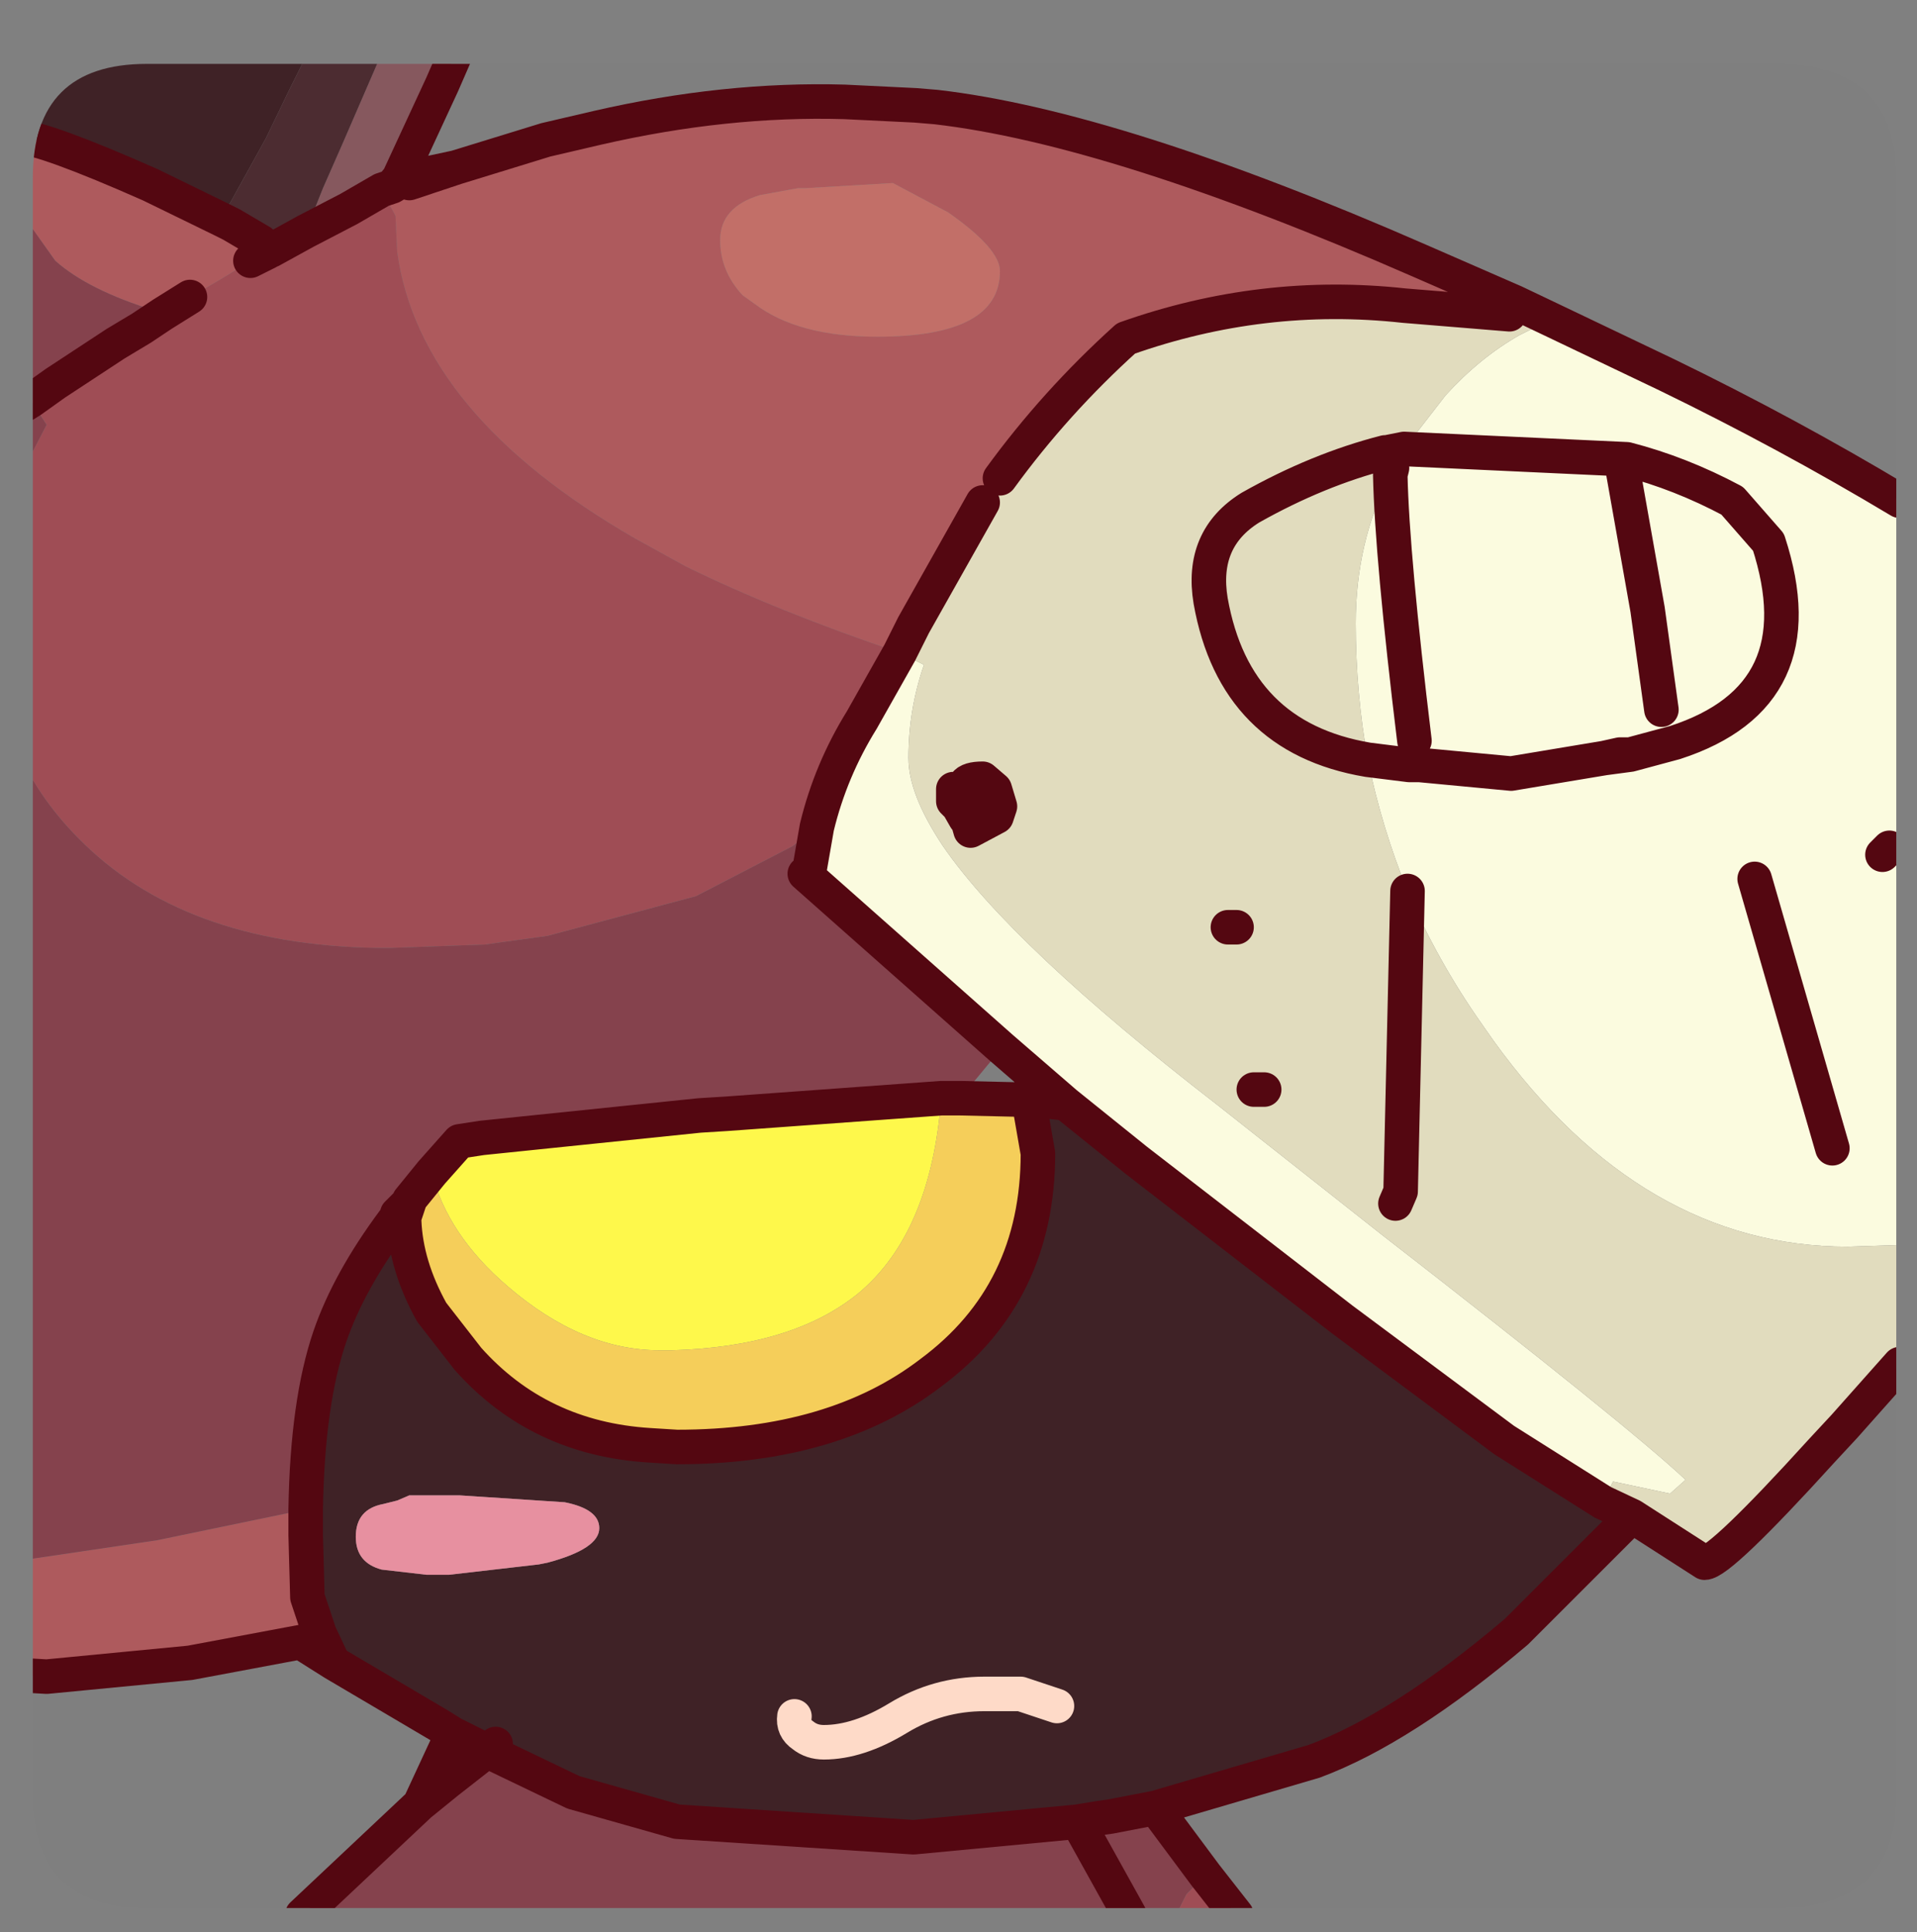 <?xml version="1.0" encoding="UTF-8" standalone="no"?>
<svg xmlns:ffdec="https://www.free-decompiler.com/flash" xmlns:xlink="http://www.w3.org/1999/xlink" ffdec:objectType="frame" height="55.95px" width="55.5px" xmlns="http://www.w3.org/2000/svg">
  <rect width="100%" height="100%" fill="#808080" stroke="none"/>
  <g transform="matrix(1.0, 0.0, 0.0, 1.0, 0.95, 1.85)">
    <clipPath id="clipPath0" transform="matrix(1.0, 0.0, 0.0, 1.0, 0.0, 0.0)">
      <path d="M50.5 0.0 Q53.95 0.0 53.95 3.3 L53.95 50.15 Q53.95 53.4 50.5 53.4 L3.3 53.4 Q0.0 53.4 0.0 50.15 L0.0 3.3 Q0.0 0.0 3.3 0.0 L50.5 0.0" fill="#000000" fill-rule="evenodd" stroke="none"/>
    </clipPath>
    <g clip-path="url(#clipPath0)">
      <use ffdec:characterId="2" height="55.95" transform="matrix(1.0, 0.0, 0.0, 1.0, -0.95, -1.85)" width="55.5" xlink:href="#shape1"/>
    </g>
    <use ffdec:characterId="3" height="53.4" transform="matrix(1.0, 0.0, 0.0, 1.0, 0.0, 0.0)" width="53.95" xlink:href="#shape2"/>
  </g>
  <defs>
    <g id="shape1" transform="matrix(1.0, 0.0, 0.0, 1.0, 0.95, 1.85)">
      <path d="M10.55 -1.35 L12.7 -1.35 11.85 0.6 10.6 3.3 10.1 3.65 9.15 4.2 7.9 4.85 8.4 3.6 8.95 2.35 10.25 -0.65 10.55 -1.35" fill="#87585e" fill-rule="evenodd" stroke="none"/>
      <path d="M10.55 -1.35 L10.25 -0.65 8.95 2.35 8.4 3.6 7.9 4.85 6.9 5.4 6.85 5.35 6.7 5.3 6.6 5.15 5.75 4.65 5.45 4.5 6.75 2.15 7.45 0.7 8.15 -0.7 8.45 -1.35 10.55 -1.35" fill="#4c2c31" fill-rule="evenodd" stroke="none"/>
      <path d="M10.1 3.65 L10.6 3.3 10.4 3.55 10.1 3.65 M8.45 -1.35 L8.15 -0.7 7.45 0.7 6.75 2.15 5.45 4.5 3.4 3.5 Q0.35 2.15 -0.45 2.1 L-0.45 -1.35 8.45 -1.35 M45.45 41.65 L46.3 42.05 42.95 45.4 Q39.65 48.2 37.1 49.15 L32.5 50.5 31.2 50.75 30.85 50.8 30.25 50.9 25.5 51.35 18.65 50.9 15.65 50.05 13.15 48.85 12.15 48.35 11.75 48.1 8.7 46.3 8.3 45.45 7.95 44.4 7.9 42.6 7.9 41.85 Q7.95 38.75 8.6 36.85 9.15 35.25 10.45 33.5 L10.55 33.35 10.55 33.3 10.75 33.4 10.75 33.5 Q10.8 34.8 11.55 36.15 L12.6 37.5 Q14.65 39.8 17.85 40.0 L18.65 40.05 Q23.2 40.05 26.0 37.9 29.1 35.6 29.1 31.55 L28.9 30.4 29.0 30.0 29.9 30.1 31.95 31.75 37.9 36.35 42.6 39.85 45.45 41.65 M9.35 42.65 Q9.35 43.4 10.1 43.6 L11.4 43.75 12.05 43.75 14.65 43.45 14.9 43.4 Q16.4 43.0 16.4 42.4 16.4 41.85 15.4 41.65 L12.35 41.45 11.2 41.45 10.9 41.45 10.55 41.6 10.15 41.7 Q9.35 41.85 9.35 42.65 M13.4 48.65 L13.15 48.85 13.4 48.65 M22.05 47.85 Q22.0 48.2 22.3 48.4 22.55 48.6 22.9 48.6 23.9 48.6 25.05 47.9 26.2 47.2 27.55 47.2 L28.4 47.2 28.6 47.2 29.65 47.55 28.6 47.2 28.4 47.2 27.55 47.2 Q26.2 47.2 25.05 47.9 23.9 48.6 22.9 48.6 22.55 48.6 22.3 48.4 22.0 48.2 22.05 47.85" fill="#3f2226" fill-rule="evenodd" stroke="none"/>
      <path d="M5.45 4.5 L5.75 4.65 6.6 5.15 6.7 5.3 6.85 5.35 6.85 5.4 6.8 5.45 6.3 5.7 Q5.45 6.25 4.55 6.75 L3.75 7.25 3.55 7.15 Q1.6 6.55 0.65 5.7 L-0.45 4.15 -0.45 2.1 Q0.35 2.15 3.4 3.5 L5.45 4.5 M42.9 6.9 L42.75 7.25 39.7 7.0 Q35.6 6.55 31.65 7.95 29.6 9.8 28.0 12.0 L27.5 12.7 25.5 16.25 25.15 16.95 25.1 17.05 Q21.55 15.85 18.9 14.55 L17.45 13.75 Q11.2 10.15 10.55 5.45 L10.5 4.4 10.1 3.65 10.4 3.55 10.65 3.4 10.7 3.4 10.9 3.45 12.25 3.0 14.85 2.2 16.35 1.85 Q20.05 1.0 23.5 1.1 L25.55 1.2 26.15 1.25 Q31.35 1.85 40.15 5.7 L42.9 6.9 M7.75 45.7 L4.55 46.3 0.4 46.7 -0.45 46.65 -0.45 43.35 3.6 42.75 7.7 41.9 7.9 42.6 7.95 44.4 8.3 45.45 7.75 45.7 M28.0 6.0 Q28.0 5.35 26.5 4.3 L24.9 3.45 22.35 3.6 22.15 3.6 21.05 3.8 Q19.9 4.15 19.9 5.1 19.9 6.0 20.55 6.7 L20.9 6.95 Q22.15 7.9 24.45 7.9 28.0 7.9 28.0 6.0" fill="#af5a5d" fill-rule="evenodd" stroke="none"/>
      <path d="M25.1 17.05 L25.8 17.4 Q25.35 18.7 25.35 20.1 25.35 21.15 26.35 22.65 28.35 25.55 34.3 30.15 L39.05 33.9 Q46.2 39.45 47.85 41.0 L47.4 41.4 45.75 41.05 45.45 41.65 42.6 39.85 37.9 36.35 31.95 31.75 29.9 30.1 28.05 28.5 22.35 23.45 22.5 23.25 22.7 22.1 Q23.1 20.45 24.0 19.0 L25.1 17.05 M54.05 34.2 L52.55 34.25 Q46.6 34.25 42.3 28.3 L41.95 27.8 Q40.65 25.95 39.8 23.95 39.05 22.1 38.65 20.15 L39.85 20.3 39.9 20.3 40.15 20.3 42.8 20.55 45.5 20.1 42.8 20.55 40.15 20.3 39.9 20.3 39.85 20.3 38.65 20.15 Q38.3 18.2 38.3 16.2 38.3 13.85 39.3 11.9 L39.35 11.7 39.7 11.15 40.9 9.6 Q41.9 8.5 43.05 7.85 L43.95 7.4 47.3 9.0 Q50.8 10.7 54.05 12.65 L54.05 34.2 M46.25 20.0 L45.95 20.0 45.5 20.1 46.25 20.0 47.55 19.65 Q51.7 18.3 50.25 13.85 L49.2 12.65 Q47.7 11.85 46.15 11.45 L39.7 11.15 46.15 11.45 Q47.7 11.85 49.2 12.65 L50.25 13.85 Q51.7 18.3 47.55 19.65 L46.25 20.0 M40.0 19.6 Q39.35 14.25 39.3 11.9 39.35 14.25 40.0 19.6 M53.55 22.9 L53.75 22.7 53.55 22.9 M47.15 18.7 L46.75 15.8 46.05 11.85 46.75 15.8 47.15 18.7 M52.1 31.4 L49.85 23.6 52.1 31.4" fill="#fcfce0" fill-rule="evenodd" stroke="none"/>
      <path d="M7.9 4.85 L9.15 4.2 10.1 3.65 10.5 4.4 10.55 5.45 Q11.2 10.15 17.45 13.75 L18.9 14.55 Q21.55 15.85 25.1 17.05 L24.0 19.0 Q23.1 20.45 22.7 22.1 L22.0 22.65 19.2 24.1 14.9 25.25 13.45 25.45 13.1 25.5 10.3 25.6 Q4.6 25.6 1.5 22.6 0.2 21.35 -0.45 19.85 L-0.45 12.15 -0.35 11.9 0.4 10.45 -0.05 9.75 0.65 9.25 2.4 8.1 3.15 7.65 3.75 7.25 4.55 6.75 Q5.45 6.25 6.3 5.7 L6.8 5.45 6.85 5.4 6.9 5.4 7.9 4.85 M33.95 52.45 L34.85 53.6 33.1 53.6 33.4 53.0 33.95 52.45" fill="#a04d55" fill-rule="evenodd" stroke="none"/>
      <path d="M42.75 7.25 L42.9 6.9 43.95 7.4 43.05 7.85 Q41.9 8.5 40.9 9.6 L39.7 11.15 39.35 11.7 39.3 11.9 Q38.3 13.85 38.3 16.2 38.3 18.2 38.65 20.15 39.05 22.1 39.8 23.95 40.65 25.95 41.95 27.8 L42.3 28.3 Q46.6 34.25 52.55 34.25 L54.05 34.2 54.05 37.65 52.45 39.45 51.8 40.15 Q48.85 43.4 48.4 43.4 L46.3 42.05 45.45 41.65 45.75 41.05 47.4 41.4 47.85 41.0 Q46.2 39.45 39.05 33.9 L34.3 30.15 Q28.35 25.55 26.35 22.65 25.35 21.15 25.35 20.1 25.35 18.7 25.8 17.4 L25.1 17.05 25.15 16.95 25.5 16.25 27.5 12.7 28.0 12.0 Q29.6 9.8 31.65 7.95 35.6 6.55 39.7 7.0 L42.75 7.25 M39.45 33.0 L39.6 32.65 39.8 23.95 39.6 32.65 39.45 33.0 M38.65 20.15 Q34.8 19.5 34.1 15.55 33.8 13.75 35.25 12.85 37.2 11.75 39.15 11.25 L39.2 11.25 39.7 11.15 39.2 11.25 39.15 11.25 Q37.2 11.75 35.25 12.85 33.8 13.75 34.1 15.55 34.8 19.5 38.65 20.15 M27.85 21.0 L27.5 20.7 Q27.1 20.7 27.0 20.85 L27.0 21.0 26.65 21.0 26.65 21.35 26.8 21.5 27.0 21.85 27.05 21.85 27.15 22.2 27.9 21.8 28.0 21.5 27.85 21.0 M35.35 29.7 L35.65 29.7 35.35 29.7 M34.6 25.0 L34.85 25.0 34.6 25.0" fill="#e2ddbf" fill-rule="evenodd" stroke="none"/>
      <path d="M22.7 22.1 L22.5 23.25 22.35 23.45 28.05 28.5 26.85 29.95 26.3 29.95 20.1 30.4 19.3 30.45 13.0 31.1 12.35 31.2 11.55 32.1 10.9 32.9 10.9 32.95 10.55 33.3 10.55 33.35 10.45 33.5 Q9.15 35.25 8.6 36.85 7.95 38.75 7.9 41.85 L7.9 42.6 7.7 41.9 3.6 42.75 -0.45 43.35 -0.45 19.85 Q0.2 21.35 1.5 22.6 4.6 25.6 10.3 25.6 L13.1 25.5 13.45 25.45 14.9 25.25 19.2 24.1 22.0 22.65 22.7 22.1 M32.5 50.5 L33.95 52.45 33.4 53.0 33.1 53.6 31.75 53.6 7.8 53.6 11.2 50.4 12.15 48.35 13.15 48.85 15.65 50.05 18.65 50.9 25.5 51.35 30.25 50.9 30.85 50.8 31.2 50.75 32.5 50.5 M-0.45 12.15 L-0.45 10.0 -0.45 4.15 0.65 5.7 Q1.6 6.55 3.55 7.15 L3.75 7.25 3.15 7.65 2.4 8.1 0.65 9.25 -0.05 9.75 0.4 10.45 -0.35 11.9 -0.45 12.15 M31.75 53.6 L30.25 50.9 31.75 53.6 M-0.45 10.0 L-0.05 9.75 -0.45 10.0 M11.2 50.4 L12.0 49.75 13.15 48.85 12.0 49.75 11.2 50.4" fill="#86424d" fill-rule="evenodd" stroke="none"/>
      <path d="M28.0 6.0 Q28.0 7.9 24.45 7.9 22.15 7.9 20.9 6.95 L20.55 6.7 Q19.9 6.0 19.9 5.1 19.9 4.15 21.05 3.8 L22.15 3.6 22.35 3.6 24.9 3.45 26.5 4.3 Q28.0 5.35 28.0 6.0" fill="#c36f68" fill-rule="evenodd" stroke="none"/>
      <path d="M11.55 32.1 L12.35 31.2 13.0 31.1 19.3 30.45 20.1 30.4 26.3 29.95 Q26.0 33.85 23.9 35.6 22.0 37.15 18.5 37.25 L18.15 37.25 Q15.9 37.25 13.75 35.4 12.0 33.9 11.55 32.1" fill="#fff94b" fill-rule="evenodd" stroke="none"/>
      <path d="M11.55 32.1 Q12.0 33.9 13.75 35.4 15.9 37.25 18.15 37.25 L18.5 37.25 Q22.0 37.15 23.9 35.6 26.0 33.85 26.3 29.95 L26.85 29.95 29.0 30.0 28.9 30.4 29.1 31.55 Q29.1 35.6 26.0 37.9 23.2 40.05 18.65 40.05 L17.85 40.0 Q14.65 39.8 12.6 37.5 L11.55 36.15 Q10.8 34.8 10.75 33.5 L10.75 33.4 10.9 32.95 10.9 32.9 11.55 32.1" fill="#f6cf5a" fill-rule="evenodd" stroke="none"/>
      <path d="M9.35 42.65 Q9.35 41.85 10.15 41.7 L10.55 41.6 10.9 41.45 11.2 41.45 12.35 41.45 15.4 41.65 Q16.4 41.85 16.4 42.4 16.4 43.0 14.9 43.4 L14.65 43.45 12.05 43.75 11.4 43.75 10.1 43.6 Q9.35 43.4 9.35 42.65" fill="#e891a1" fill-rule="evenodd" stroke="none"/>
      <path d="M7.9 4.85 L9.15 4.2 10.1 3.65 10.4 3.55 10.65 3.4 10.7 3.4 Q10.75 3.3 10.85 3.3 L12.25 3.0 10.9 3.45 M10.6 3.3 L11.85 0.6 12.7 -1.35 M5.45 4.5 L5.75 4.65 6.6 5.15 6.7 5.3 6.85 5.35 6.9 5.4 7.9 4.85 M42.75 7.25 L39.7 7.0 Q35.6 6.55 31.65 7.95 29.6 9.8 28.0 12.0 M27.5 12.7 L25.5 16.25 25.15 16.95 25.1 17.05 24.0 19.0 Q23.1 20.45 22.7 22.1 L22.5 23.25 M45.45 41.65 L46.3 42.05 48.4 43.4 Q48.85 43.4 51.8 40.15 L52.45 39.45 54.05 37.65 M39.8 23.95 L39.6 32.65 39.45 33.0 M43.95 7.4 L42.9 6.9 40.15 5.7 Q31.35 1.85 26.15 1.25 L25.55 1.2 23.5 1.1 Q20.05 1.0 16.35 1.85 L14.85 2.2 12.25 3.0 M22.35 23.45 L28.05 28.5 29.9 30.1 31.95 31.75 37.9 36.35 42.6 39.85 45.45 41.65 M43.95 7.4 L47.3 9.0 Q50.8 10.7 54.05 12.65 M45.5 20.1 L45.95 20.0 46.25 20.0 47.55 19.65 Q51.7 18.3 50.25 13.85 L49.2 12.65 Q47.7 11.85 46.15 11.45 L39.7 11.15 39.2 11.25 39.15 11.25 Q37.2 11.75 35.25 12.85 33.8 13.75 34.1 15.55 34.8 19.5 38.65 20.15 L39.85 20.3 39.9 20.3 40.15 20.3 42.8 20.55 45.5 20.1 46.25 20.0 M39.35 11.7 L39.3 11.9 Q39.35 14.25 40.0 19.6 M46.05 11.85 L46.75 15.8 47.15 18.7 M53.75 22.7 L53.55 22.9 M46.3 42.05 L42.95 45.4 Q39.65 48.2 37.1 49.15 L32.5 50.5 33.95 52.45 34.85 53.6 M7.8 53.6 L11.2 50.4 12.15 48.35 11.75 48.1 8.7 46.3 7.75 45.7 4.55 46.3 0.4 46.7 -0.45 46.65 M49.85 23.6 L52.1 31.4 M27.85 21.0 L27.65 20.85 27.2 20.9 27.0 21.0 27.05 21.0 27.5 21.0 27.5 21.15 27.85 21.2 27.85 21.0 27.5 20.7 Q27.1 20.7 27.0 20.85 L27.0 21.0 27.0 21.65 27.05 21.7 27.1 21.75 27.25 21.8 27.6 21.7 27.5 21.15 27.4 21.1 27.05 21.0 M27.85 21.0 L28.0 21.5 27.9 21.8 27.15 22.2 27.05 21.85 27.0 21.85 26.8 21.5 26.65 21.35 26.65 21.0 27.0 21.0 26.8 21.35 26.8 21.5 27.0 21.65 27.0 21.7 27.05 21.7 27.05 21.75 27.1 21.75 27.15 21.85 27.25 21.8 27.5 21.85 27.65 21.85 27.6 21.7 27.85 21.7 27.85 21.2 M27.5 21.85 L27.15 21.85 27.05 21.85 27.05 21.75 M27.85 21.7 L27.65 21.85 M10.6 3.3 L10.4 3.55 M6.85 5.4 L6.8 5.45 6.3 5.7 M4.55 6.75 L3.75 7.25 3.15 7.65 2.4 8.1 0.65 9.25 -0.05 9.75 -0.45 10.0 M6.9 5.4 L6.85 5.4 M-0.45 2.1 Q0.35 2.15 3.4 3.5 L5.45 4.5 M26.3 29.95 L20.1 30.4 19.3 30.45 13.0 31.1 12.35 31.2 11.55 32.1 10.9 32.9 10.9 32.95 10.55 33.3 10.55 33.35 M26.3 29.95 L26.85 29.95 29.0 30.0 29.9 30.1 M10.75 33.4 L10.9 32.95 M28.9 30.4 L29.1 31.55 Q29.1 35.6 26.0 37.9 23.2 40.05 18.65 40.05 L17.85 40.0 Q14.65 39.8 12.6 37.5 L11.55 36.15 Q10.8 34.8 10.75 33.5 L10.75 33.4 M10.45 33.5 Q9.15 35.25 8.6 36.85 7.95 38.75 7.9 41.85 L7.9 42.6 7.95 44.4 8.3 45.45 8.7 46.3 M13.15 48.85 L12.15 48.35 M13.15 48.85 L13.4 48.65 M34.85 25.0 L34.6 25.0 M35.65 29.7 L35.35 29.7 M32.5 50.5 L31.2 50.75 30.85 50.8 30.25 50.9 31.75 53.6 M30.25 50.9 L25.5 51.35 18.65 50.9 15.65 50.05 13.15 48.85 12.0 49.75 11.2 50.4" fill="none" stroke="#540711" stroke-linecap="round" stroke-linejoin="round" stroke-width="1.0"/>
      <path d="M29.65 47.55 L28.6 47.2 28.4 47.2 27.55 47.2 Q26.2 47.2 25.05 47.9 23.9 48.6 22.9 48.6 22.55 48.6 22.3 48.4 22.0 48.2 22.05 47.85" fill="none" stroke="#ffdbc9" stroke-linecap="round" stroke-linejoin="round" stroke-width="1.0"/>
    </g>
    <g id="shape2" transform="matrix(1.0, 0.0, 0.0, 1.0, 0.0, 0.0)">
      <path d="M50.5 0.0 Q53.95 0.0 53.95 3.3 L53.95 50.15 Q53.95 53.4 50.5 53.4 L3.3 53.4 Q0.0 53.4 0.0 50.15 L0.0 3.3 Q0.0 0.0 3.3 0.0 L50.5 0.0" fill="#000000" fill-opacity="0.004" fill-rule="evenodd" stroke="none"/>
    </g>
  </defs>
</svg>
